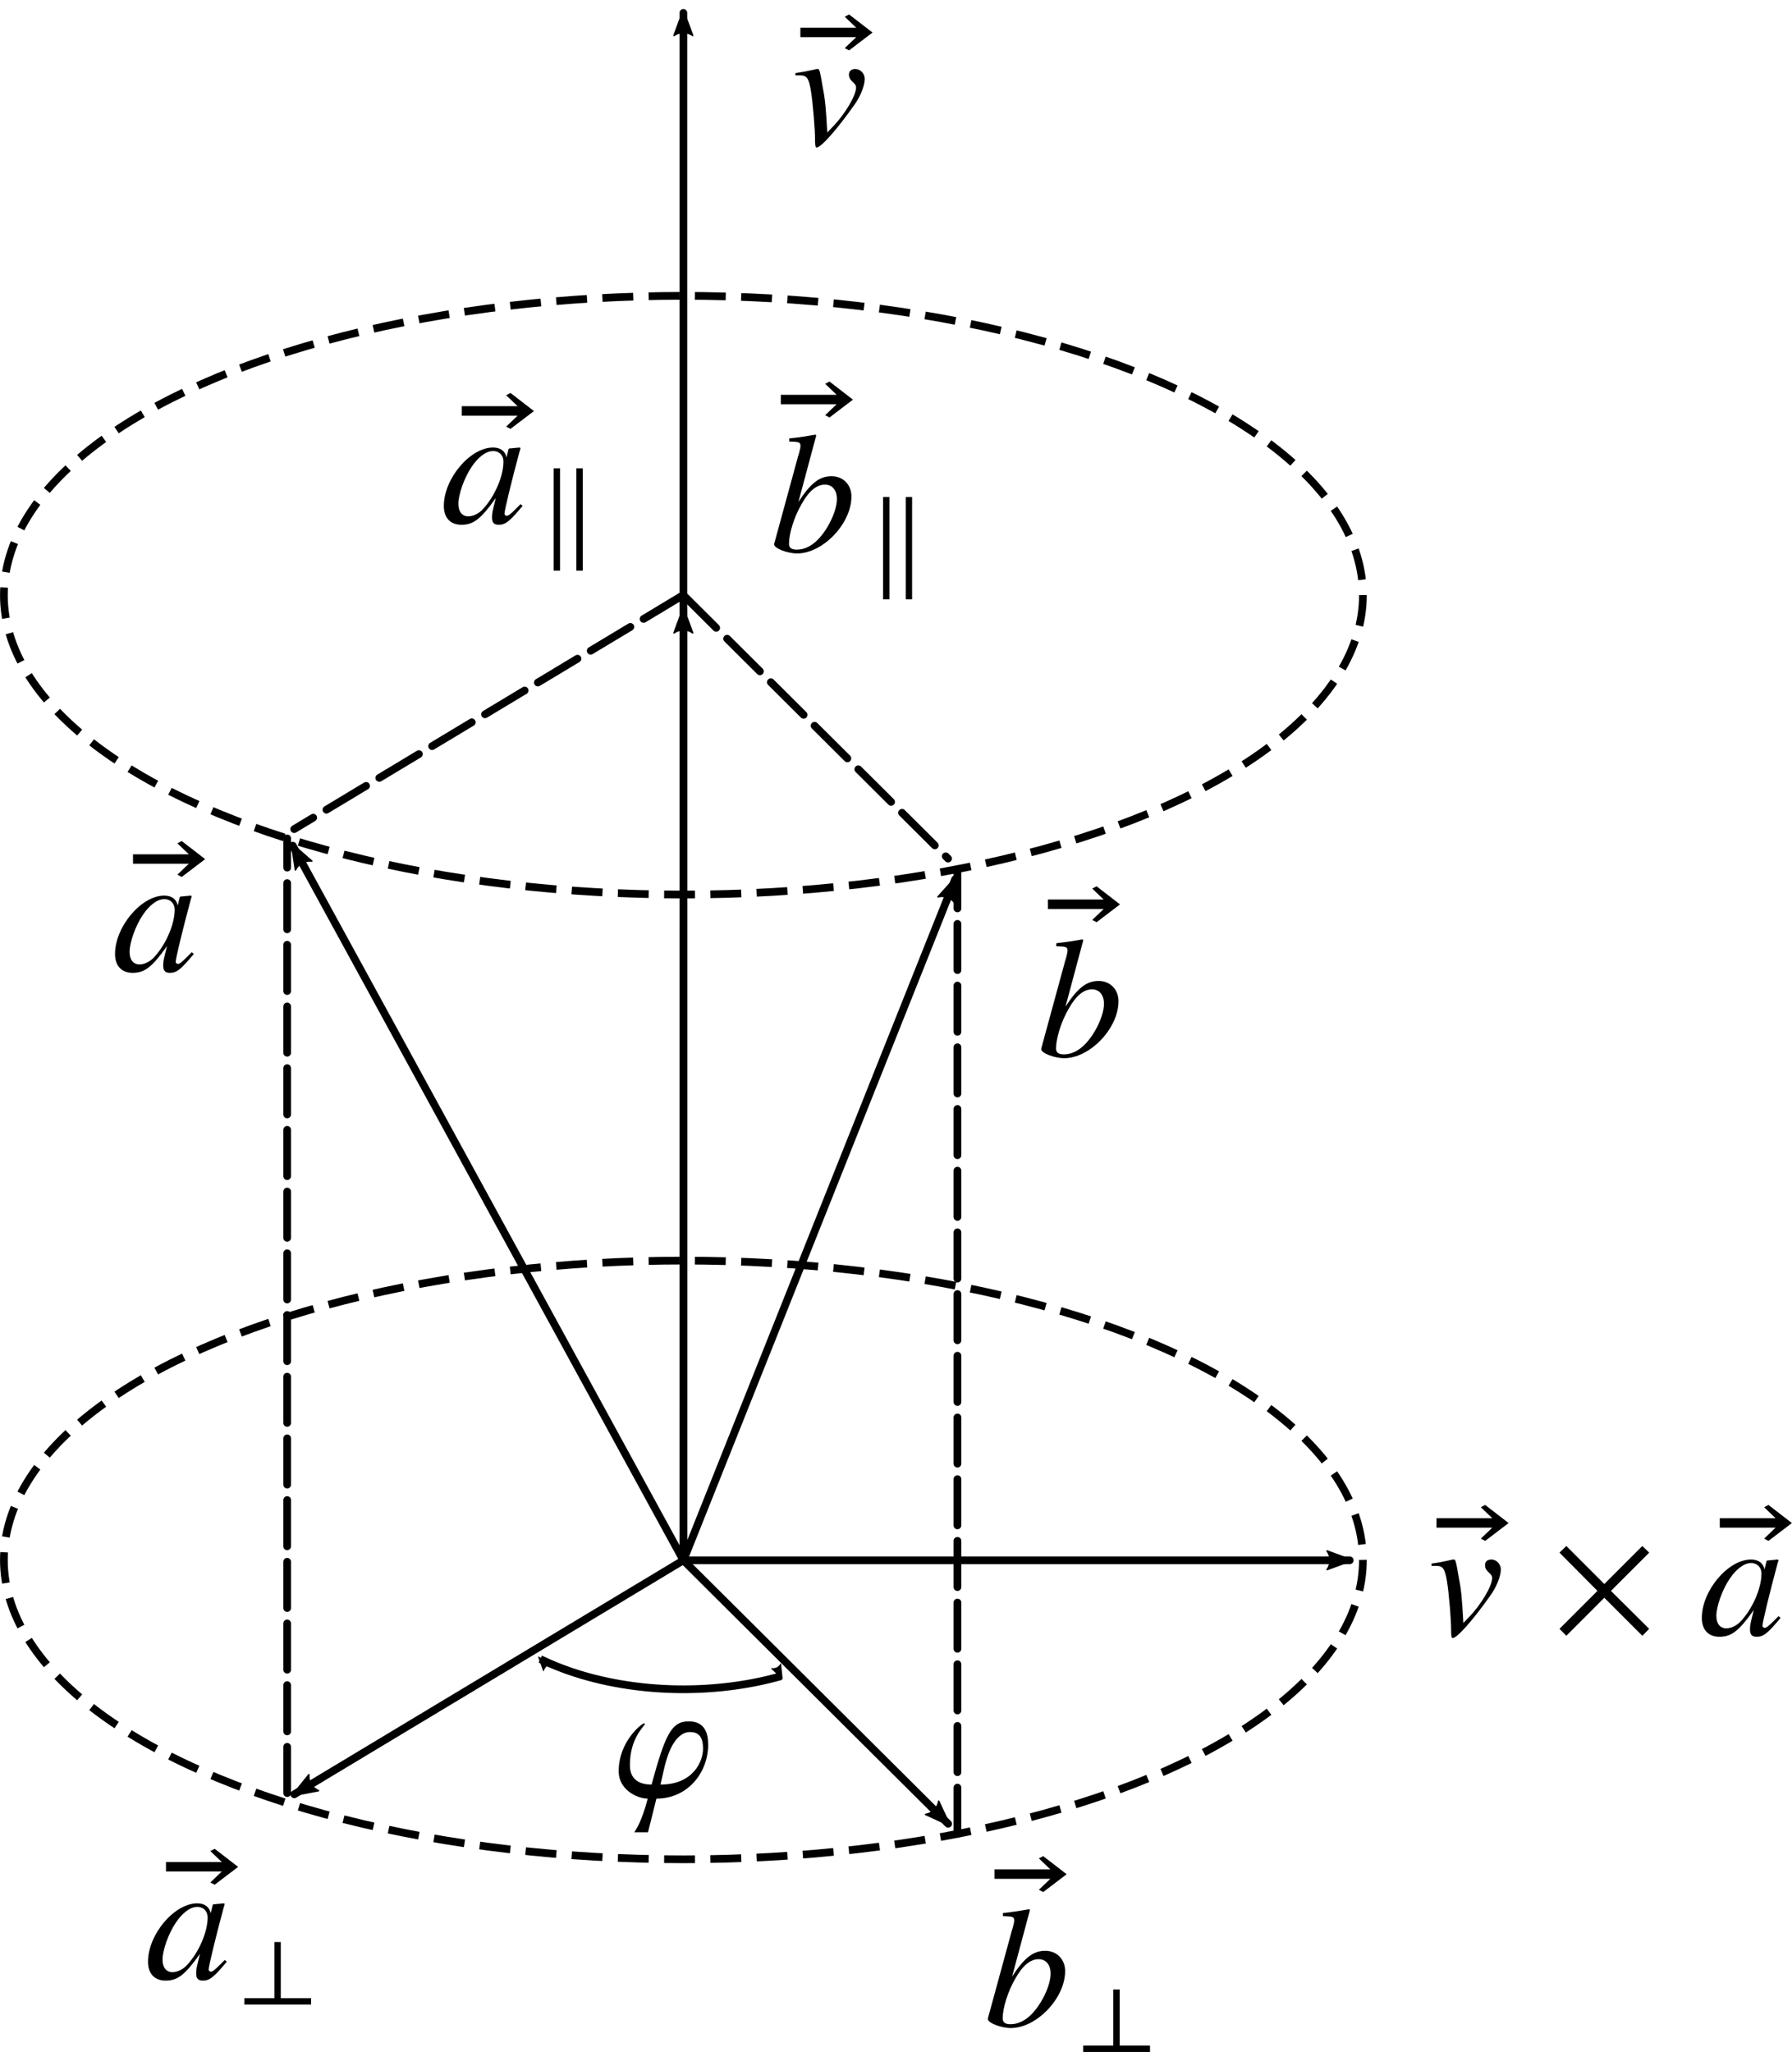 <?xml version="1.0" encoding="UTF-8" standalone="no"?>
<!-- Created with Inkscape (http://www.inkscape.org/) -->

<svg
   width="58.105mm"
   height="66.519mm"
   viewBox="0 0 58.105 66.519"
   version="1.1"
   id="svg5"
   inkscape:version="1.1.2 (0a00cf5339, 2022-02-04, custom)"
   sodipodi:docname="rotation.svg"
   xmlns:inkscape="http://www.inkscape.org/namespaces/inkscape"
   xmlns:sodipodi="http://sodipodi.sourceforge.net/DTD/sodipodi-0.dtd"
   xmlns="http://www.w3.org/2000/svg"
   xmlns:svg="http://www.w3.org/2000/svg"
   xmlns:ns2="http://www.iki.fi/pav/software/textext/">
  <sodipodi:namedview
     id="namedview7"
     pagecolor="#ffffff"
     bordercolor="#cccccc"
     borderopacity="1"
     inkscape:pageshadow="0"
     inkscape:pageopacity="1"
     inkscape:pagecheckerboard="0"
     inkscape:document-units="mm"
     showgrid="false"
     inkscape:snap-intersection-paths="true"
     inkscape:snap-center="true"
     inkscape:snap-smooth-nodes="true"
     inkscape:snap-midpoints="true"
     inkscape:object-paths="true"
     inkscape:zoom="5.3094837"
     inkscape:cx="115.35962"
     inkscape:cy="74.301009"
     inkscape:current-layer="layer1" />
  <defs
     id="defs2">
    <marker
       style="overflow:visible"
       id="Arrow2Mend"
       refX="0"
       refY="0"
       orient="auto"
       inkscape:stockid="Arrow2Mend"
       inkscape:isstock="true">
      <path
         transform="scale(-0.6)"
         d="M 8.719,4.034 -2.207,0.016 8.719,-4.002 c -1.745,2.372 -1.735,5.617 -6e-7,8.035 z"
         style="fill:context-stroke;fill-rule:evenodd;stroke:context-stroke;stroke-width:0.625;stroke-linejoin:round"
         id="path886" />
    </marker>
    <marker
       style="overflow:visible"
       id="Arrow2Mstart"
       refX="0"
       refY="0"
       orient="auto"
       inkscape:stockid="Arrow2Mstart"
       inkscape:isstock="true">
      <path
         transform="scale(0.6)"
         d="M 8.719,4.034 -2.207,0.016 8.719,-4.002 c -1.745,2.372 -1.735,5.617 -6e-7,8.035 z"
         style="fill:context-stroke;fill-rule:evenodd;stroke:context-stroke;stroke-width:0.625;stroke-linejoin:round"
         id="path883" />
    </marker>
    <marker
       style="overflow:visible"
       id="marker3698"
       refX="0"
       refY="0"
       orient="auto"
       inkscape:stockid="Arrow2Lend"
       inkscape:isstock="true">
      <path
         transform="matrix(-1.1,0,0,-1.1,-1.1,0)"
         d="M 8.719,4.034 -2.207,0.016 8.719,-4.002 c -1.745,2.372 -1.735,5.617 -6e-7,8.035 z"
         style="fill:context-stroke;fill-rule:evenodd;stroke:context-stroke;stroke-width:0.625;stroke-linejoin:round"
         id="path3696" />
    </marker>
    <marker
       style="overflow:visible"
       id="Arrow2Lend"
       refX="0"
       refY="0"
       orient="auto"
       inkscape:stockid="Arrow2Lend"
       inkscape:isstock="true">
      <path
         transform="matrix(-1.1,0,0,-1.1,-1.1,0)"
         d="M 8.719,4.034 -2.207,0.016 8.719,-4.002 c -1.745,2.372 -1.735,5.617 -6e-7,8.035 z"
         style="fill:context-stroke;fill-rule:evenodd;stroke:context-stroke;stroke-width:0.625;stroke-linejoin:round"
         id="path880" />
    </marker>
  </defs>
  <g
     inkscape:label="Layer 1"
     inkscape:groupmode="layer"
     id="layer1"
     transform="translate(-78.82,-94.603)">
    <path
       style="font-variation-settings:normal;opacity:1;fill:none;fill-opacity:1;stroke:#000000;stroke-width:0.25;stroke-linecap:round;stroke-linejoin:round;stroke-miterlimit:4;stroke-dasharray:none;stroke-dashoffset:0;stroke-opacity:1;marker-end:url(#Arrow2Lend);stop-color:#000000;stop-opacity:1"
       d="M 100.978,145.198 V 95.021"
       id="path857" />
    <ellipse
       style="font-variation-settings:normal;opacity:1;fill:none;fill-opacity:1;fill-rule:evenodd;stroke:#000000;stroke-width:0.25;stroke-linecap:butt;stroke-linejoin:miter;stroke-miterlimit:4;stroke-dasharray:1, 0.5;stroke-dashoffset:0;stroke-opacity:1;stop-color:#000000;stop-opacity:1"
       id="path1435"
       cx="100.979"
       cy="113.897"
       rx="22.033"
       ry="9.704" />
    <path
       style="font-variation-settings:normal;opacity:1;vector-effect:none;fill:none;fill-opacity:1;stroke:#000000;stroke-width:0.25;stroke-linecap:round;stroke-linejoin:round;stroke-miterlimit:4;stroke-dasharray:none;stroke-dashoffset:0;stroke-opacity:1;-inkscape-stroke:none;marker-end:url(#Arrow2Lend);stop-color:#000000;stop-opacity:1"
       d="M 100.979,145.183 88.313,122.017"
       id="path1552" />
    <path
       style="font-variation-settings:normal;opacity:1;vector-effect:none;fill:none;fill-opacity:1;stroke:#000000;stroke-width:0.25;stroke-linecap:round;stroke-linejoin:round;stroke-miterlimit:4;stroke-dasharray:none;stroke-dashoffset:0;stroke-opacity:1;-inkscape-stroke:none;marker-end:url(#Arrow2Lend);stop-color:#000000;stop-opacity:1"
       d="M 100.977,145.183 88.362,152.768"
       id="path1667" />
    <path
       style="font-variation-settings:normal;opacity:1;vector-effect:none;fill:none;fill-opacity:1;stroke:#000000;stroke-width:0.25;stroke-linecap:round;stroke-linejoin:round;stroke-miterlimit:4;stroke-dasharray:none;stroke-dashoffset:0;stroke-opacity:1;-inkscape-stroke:none;marker-end:url(#Arrow2Lend);stop-color:#000000;stop-opacity:1"
       d="m 100.976,145.183 h 21.608"
       id="path1782" />
    <path
       style="font-variation-settings:normal;opacity:1;fill:none;fill-opacity:1;stroke:#000000;stroke-width:0.25;stroke-linecap:round;stroke-linejoin:round;stroke-miterlimit:4;stroke-dasharray:1.5, 0.5;stroke-dashoffset:0;stroke-opacity:1;stop-color:#000000;stop-opacity:1"
       d="M 109.865,154.051 V 122.777"
       id="path2012" />
    <path
       style="font-variation-settings:normal;opacity:1;fill:none;fill-opacity:1;stroke:#000000;stroke-width:0.25;stroke-linecap:round;stroke-linejoin:round;stroke-miterlimit:4;stroke-dasharray:1.5, 0.5;stroke-dashoffset:0;stroke-opacity:1;stop-color:#000000;stop-opacity:1"
       d="M 88.131,152.729 V 121.781"
       id="path2127" />
    <ellipse
       style="font-variation-settings:normal;opacity:1;fill:none;fill-opacity:1;fill-rule:evenodd;stroke:#000000;stroke-width:0.25;stroke-linecap:butt;stroke-linejoin:miter;stroke-miterlimit:4;stroke-dasharray:1, 0.5;stroke-dashoffset:0;stroke-opacity:1;stop-color:#000000;stop-opacity:1"
       id="ellipse2209"
       cx="100.979"
       cy="145.171"
       rx="22.033"
       ry="9.704" />
    <path
       style="font-variation-settings:normal;opacity:1;vector-effect:none;fill:none;fill-opacity:1;stroke:#000000;stroke-width:0.25;stroke-linecap:round;stroke-linejoin:round;stroke-miterlimit:4;stroke-dasharray:none;stroke-dashoffset:0;stroke-opacity:1;-inkscape-stroke:none;marker-end:url(#Arrow2Lend);stop-color:#000000;stop-opacity:1"
       d="m 100.979,145.183 8.809,-22.076"
       id="path2211" />
    <path
       style="font-variation-settings:normal;opacity:1;vector-effect:none;fill:none;fill-opacity:1;stroke:#000000;stroke-width:0.25;stroke-linecap:round;stroke-linejoin:round;stroke-miterlimit:4;stroke-dasharray:none;stroke-dashoffset:0;stroke-opacity:1;-inkscape-stroke:none;marker-end:url(#Arrow2Lend);stop-color:#000000;stop-opacity:1"
       d="m 100.982,145.186 8.581,8.538"
       id="path2213" />
    <g
       transform="matrix(0.529,0,0,0.529,104.611,95.071)"
       ns2:version="1.7.0"
       ns2:texconverter="xelatex"
       ns2:pdfconverter="inkscape"
       ns2:text="$\\vec{v}$"
       ns2:preamble="/home/xiaocy/.config/inkscape/extensions/textext/default_packages.tex"
       ns2:scale="1.5"
       ns2:alignment="middle center"
       ns2:stroke-to-path="0"
       ns2:inkscapeversion="1.1.2"
       ns2:jacobian_sqrt="0.529167"
       id="g2318">
      <defs
         id="id-e7269842-811e-46cb-a136-51656b3bc0a5">
        <g
           id="id-53eff678-b932-42a3-b235-17cda29c6848">
          <symbol
             overflow="visible"
             id="id-a2cc4632-a960-41e4-8bc0-412823022f7f">
            <path
               style="stroke:none;stroke-width:0"
               d=""
               id="id-0bb9faa8-bc7f-48f6-bdc3-3ba855e2d2ff" />
          </symbol>
          <symbol
             overflow="visible"
             id="id-2d7d8c84-3162-4e7f-9689-dc1a6ff512a4">
            <path
               style="stroke:none;stroke-width:0"
               d="M 4.594,-6.859 3.156,-7.969 2.891,-7.828 3.594,-7.156 H 0.172 v 0.578 H 3.594 L 2.891,-5.906 3.156,-5.766 Z m 0,0"
               id="id-edb7885e-5f52-4c6d-8649-26ee7db07267" />
          </symbol>
          <symbol
             overflow="visible"
             id="id-6e1c7cad-1ebf-49b3-8bed-1b7d643a448b">
            <path
               style="stroke:none;stroke-width:0"
               d=""
               id="id-682fa12f-1ba5-42ef-bc53-4833321e58fa" />
          </symbol>
          <symbol
             overflow="visible"
             id="id-6107e117-c493-4cbb-9a5b-fea94eb57cb2">
            <path
               style="stroke:none;stroke-width:0"
               d="M 4.469,-4.016 C 4.469,-4.344 4.203,-4.625 3.891,-4.625 3.641,-4.625 3.5,-4.5 3.5,-4.281 c 0,0.172 0.062,0.297 0.25,0.469 0.141,0.125 0.188,0.219 0.188,0.312 0,0.5 -0.688,1.656 -1.438,2.422 l -0.328,0.344 c -0.078,-1.422 -0.125,-2 -0.266,-2.703 -0.188,-1.125 -0.219,-1.188 -0.312,-1.188 -0.047,0 -0.125,0 -0.203,0.031 C 1.047,-4.516 0.688,-4.438 0.219,-4.375 v 0.141 c 0.125,0 0.219,0 0.312,0 0.391,0 0.516,0.188 0.641,0.969 0.125,0.797 0.25,2.328 0.25,2.969 0,0.203 0,0.484 0.094,0.484 0.266,0 1.219,-1.062 2.312,-2.609 0.375,-0.516 0.641,-1.188 0.641,-1.594 z m 0,0"
               id="id-2bd059fb-414d-470d-8115-fbf9aedeb278" />
          </symbol>
        </g>
      </defs>
      <g
         id="id-844be1a4-77f7-47f2-b8ea-3e7372132451"
         transform="translate(-155.071,-126.796)">
        <g
           style="fill:#000000;fill-opacity:1"
           id="id-f1ae7578-8ae9-4b12-9d1d-42bfab54b805">
          <g
             transform="translate(155.204,134.765)"
             id="g2310">
            <path
               style="stroke:none;stroke-width:0"
               d="M 4.594,-6.859 3.156,-7.969 2.891,-7.828 3.594,-7.156 H 0.172 v 0.578 H 3.594 L 2.891,-5.906 3.156,-5.766 Z m 0,0"
               id="id-9a3a7357-9c07-4f62-a68c-0b4b3ef4cb33" />
          </g>
        </g>
        <g
           style="fill:#000000;fill-opacity:1"
           id="id-49a8e491-928e-452a-8461-97dd57c08eb3">
          <g
             transform="translate(154.852,134.765)"
             id="g2314">
            <path
               style="stroke:none;stroke-width:0"
               d="M 4.469,-4.016 C 4.469,-4.344 4.203,-4.625 3.891,-4.625 3.641,-4.625 3.5,-4.5 3.5,-4.281 c 0,0.172 0.062,0.297 0.25,0.469 0.141,0.125 0.188,0.219 0.188,0.312 0,0.5 -0.688,1.656 -1.438,2.422 l -0.328,0.344 c -0.078,-1.422 -0.125,-2 -0.266,-2.703 -0.188,-1.125 -0.219,-1.188 -0.312,-1.188 -0.047,0 -0.125,0 -0.203,0.031 C 1.047,-4.516 0.688,-4.438 0.219,-4.375 v 0.141 c 0.125,0 0.219,0 0.312,0 0.391,0 0.516,0.188 0.641,0.969 0.125,0.797 0.25,2.328 0.25,2.969 0,0.203 0,0.484 0.094,0.484 0.266,0 1.219,-1.062 2.312,-2.609 0.375,-0.516 0.641,-1.188 0.641,-1.594 z m 0,0"
               id="id-c16ce30b-1843-4f91-9cb6-bcf4993e449d" />
          </g>
        </g>
      </g>
    </g>
    <g
       transform="matrix(0.529,0,0,0.529,82.55,121.866)"
       ns2:version="1.7.0"
       ns2:texconverter="xelatex"
       ns2:pdfconverter="inkscape"
       ns2:text="$\\vec{a}$"
       ns2:preamble="/home/xiaocy/.config/inkscape/extensions/textext/default_packages.tex"
       ns2:scale="1.5"
       ns2:alignment="middle center"
       ns2:stroke-to-path="0"
       ns2:inkscapeversion="1.1.2"
       ns2:jacobian_sqrt="0.529167"
       id="g2392">
      <defs
         id="id-1e6f625d-cd31-4125-a960-2855d8447ea3">
        <g
           id="id-127be707-309b-4a96-a87d-930d78017d35">
          <symbol
             overflow="visible"
             id="id-bb31e733-a703-4a46-b678-3ab12f5f6a98">
            <path
               style="stroke:none"
               d=""
               id="id-22a42e2a-1b4c-446c-a9c4-ff764806a553" />
          </symbol>
          <symbol
             overflow="visible"
             id="id-5efcd53e-6a43-4341-b047-cec6b38d7c63">
            <path
               style="stroke:none"
               d="M 4.594,-6.859 3.156,-7.969 2.891,-7.828 3.594,-7.156 H 0.172 v 0.578 H 3.594 L 2.891,-5.906 3.156,-5.766 Z m 0,0"
               id="id-aa7be150-ad76-46ce-8e74-3d8f53c87439" />
          </symbol>
          <symbol
             overflow="visible"
             id="id-f907a519-8d2e-43cd-a006-5a5f5fb6fd38">
            <path
               style="stroke:none"
               d=""
               id="id-f82ae64f-347b-4767-af80-57fcbf587df3" />
          </symbol>
          <symbol
             overflow="visible"
             id="id-26c2c99a-40dd-43e5-a8a0-3812ff0e1aa9">
            <path
               style="stroke:none"
               d="M 5,-1.047 4.875,-1.156 4.578,-0.859 C 4.25,-0.531 4.125,-0.438 4.031,-0.438 c -0.078,0 -0.141,-0.062 -0.141,-0.125 0,-0.219 0.438,-2.016 0.922,-3.812 C 4.844,-4.484 4.859,-4.5 4.875,-4.594 L 4.812,-4.625 l -0.641,0.062 -0.031,0.031 -0.125,0.516 C 3.938,-4.406 3.641,-4.625 3.188,-4.625 c -1.406,0 -3.016,1.906 -3.016,3.578 0,0.734 0.406,1.156 1.078,1.156 0.734,0 1.188,-0.344 2.109,-1.641 -0.219,0.859 -0.234,0.938 -0.234,1.203 0,0.312 0.125,0.438 0.406,0.438 0.422,0 0.672,-0.203 1.469,-1.156 z m -1.172,-2.719 c 0,0.891 -0.531,2.125 -1.25,2.906 -0.25,0.281 -0.609,0.453 -0.906,0.453 -0.375,0 -0.609,-0.281 -0.609,-0.766 0,-0.578 0.359,-1.594 0.812,-2.266 0.406,-0.609 0.891,-0.969 1.312,-0.969 0.031,0 0.031,0 0.062,0 0.344,0.031 0.578,0.281 0.578,0.641 z m 0,0"
               id="id-d762585f-1e47-48eb-8443-0be168a0feca" />
          </symbol>
        </g>
      </defs>
      <g
         id="id-e7a2fa8d-1ae6-4353-ab71-8eea5caeea4b"
         transform="translate(-155.077,-126.796)">
        <g
           style="fill:#000000;fill-opacity:1"
           id="id-1d498165-191f-4a8b-88e3-1c1df8b7e735">
          <g
             transform="translate(156.007,134.765)"
             id="g3079">
            <path
               style="stroke:none"
               d="M 4.594,-6.859 3.156,-7.969 2.891,-7.828 3.594,-7.156 H 0.172 v 0.578 H 3.594 L 2.891,-5.906 3.156,-5.766 Z m 0,0"
               id="id-0c0b93fd-68f6-4709-99fb-4046c4353c1c" />
          </g>
        </g>
        <g
           style="fill:#000000;fill-opacity:1"
           id="id-cd200056-7c1f-489f-8e9b-20964101b299">
          <g
             transform="translate(154.905,134.765)"
             id="g3083">
            <path
               style="stroke:none"
               d="M 5,-1.047 4.875,-1.156 4.578,-0.859 C 4.25,-0.531 4.125,-0.438 4.031,-0.438 c -0.078,0 -0.141,-0.062 -0.141,-0.125 0,-0.219 0.438,-2.016 0.922,-3.812 C 4.844,-4.484 4.859,-4.5 4.875,-4.594 L 4.812,-4.625 l -0.641,0.062 -0.031,0.031 -0.125,0.516 C 3.938,-4.406 3.641,-4.625 3.188,-4.625 c -1.406,0 -3.016,1.906 -3.016,3.578 0,0.734 0.406,1.156 1.078,1.156 0.734,0 1.188,-0.344 2.109,-1.641 -0.219,0.859 -0.234,0.938 -0.234,1.203 0,0.312 0.125,0.438 0.406,0.438 0.422,0 0.672,-0.203 1.469,-1.156 z m -1.172,-2.719 c 0,0.891 -0.531,2.125 -1.25,2.906 -0.25,0.281 -0.609,0.453 -0.906,0.453 -0.375,0 -0.609,-0.281 -0.609,-0.766 0,-0.578 0.359,-1.594 0.812,-2.266 0.406,-0.609 0.891,-0.969 1.312,-0.969 0.031,0 0.031,0 0.062,0 0.344,0.031 0.578,0.281 0.578,0.641 z m 0,0"
               id="id-a865972b-748c-4a49-bb41-882d18368fde" />
          </g>
        </g>
      </g>
    </g>
    <g
       transform="matrix(0.529,0,0,0.529,112.582,123.333)"
       ns2:version="1.7.0"
       ns2:texconverter="xelatex"
       ns2:pdfconverter="inkscape"
       ns2:text="$\\vec{b}$"
       ns2:preamble="/home/xiaocy/.config/inkscape/extensions/textext/default_packages.tex"
       ns2:scale="1.5"
       ns2:alignment="middle center"
       ns2:stroke-to-path="0"
       ns2:inkscapeversion="1.1.2"
       ns2:jacobian_sqrt="0.529167"
       id="g2428">
      <defs
         id="id-19c32ef5-5efa-4b54-9cb1-7e7712c66bfc">
        <g
           id="id-5368052a-47fc-48b7-975d-2e02c8b55bba">
          <symbol
             overflow="visible"
             id="id-4ecb84f4-d387-49e4-bcda-87efa036936e">
            <path
               style="stroke:none"
               d=""
               id="id-1139e70d-420c-4b7e-9736-bbd6ef4fd41f" />
          </symbol>
          <symbol
             overflow="visible"
             id="id-540a123f-99c3-4484-a35f-644ef359a04c">
            <path
               style="stroke:none"
               d="M 4.594,-6.859 3.156,-7.969 2.891,-7.828 3.594,-7.156 H 0.172 v 0.578 H 3.594 L 2.891,-5.906 3.156,-5.766 Z m 0,0"
               id="id-ab480901-1914-41d8-a8be-9960844ee57a" />
          </symbol>
          <symbol
             overflow="visible"
             id="id-33ec405b-bf6a-40af-b1ea-55a02e2ab33a">
            <path
               style="stroke:none"
               d=""
               id="id-e5962871-0e3d-425b-8ad5-2d67a90bf143" />
          </symbol>
          <symbol
             overflow="visible"
             id="id-50bfce66-8d10-40c6-9e60-93a1541db407">
            <path
               style="stroke:none"
               d="m 4.969,-3.375 c 0,-0.734 -0.516,-1.25 -1.219,-1.25 -0.734,0 -1.281,0.422 -2.031,1.578 L 2.812,-7.125 2.766,-7.172 c -0.531,0.094 -0.906,0.156 -1.609,0.234 V -6.75 c 0.625,0.016 0.688,0.047 0.688,0.281 0,0.094 -0.031,0.203 -0.094,0.453 L 1.688,-5.812 1.672,-5.75 0.234,-0.484 V -0.438 c 0,0.234 0.812,0.547 1.406,0.547 1.578,0 3.328,-1.828 3.328,-3.484 z m -0.891,0.156 c 0,0.703 -0.531,1.828 -1.156,2.469 -0.391,0.406 -0.844,0.625 -1.297,0.625 -0.328,0 -0.484,-0.109 -0.484,-0.359 0,-0.625 0.312,-1.641 0.766,-2.422 0.453,-0.812 0.922,-1.203 1.438,-1.203 0.453,0 0.734,0.344 0.734,0.891 z m 0,0"
               id="id-d4e24a04-ec0b-453d-8322-67fd2b0bc0a9" />
          </symbol>
        </g>
      </defs>
      <g
         id="id-dcfe3be5-ee41-4bcb-a811-fadd58ccd72f"
         transform="translate(-155.254,-124.781)">
        <g
           style="fill:#000000;fill-opacity:1"
           id="id-1ee71988-52fe-45ba-9439-1f93292e1c74">
          <g
             transform="translate(155.488,132.75)"
             id="g3261">
            <path
               style="stroke:none"
               d="M 4.594,-6.859 3.156,-7.969 2.891,-7.828 3.594,-7.156 H 0.172 v 0.578 H 3.594 L 2.891,-5.906 3.156,-5.766 Z m 0,0"
               id="id-45f9af19-cc38-4407-a722-af2cb8c99ca6" />
          </g>
        </g>
        <g
           style="fill:#000000;fill-opacity:1"
           id="id-ca5de2f4-a40b-49dd-8c36-f61ef17b66f7">
          <g
             transform="translate(155.02,135.207)"
             id="g3265">
            <path
               style="stroke:none"
               d="m 4.969,-3.375 c 0,-0.734 -0.516,-1.25 -1.219,-1.25 -0.734,0 -1.281,0.422 -2.031,1.578 L 2.812,-7.125 2.766,-7.172 c -0.531,0.094 -0.906,0.156 -1.609,0.234 V -6.75 c 0.625,0.016 0.688,0.047 0.688,0.281 0,0.094 -0.031,0.203 -0.094,0.453 L 1.688,-5.812 1.672,-5.75 0.234,-0.484 V -0.438 c 0,0.234 0.812,0.547 1.406,0.547 1.578,0 3.328,-1.828 3.328,-3.484 z m -0.891,0.156 c 0,0.703 -0.531,1.828 -1.156,2.469 -0.391,0.406 -0.844,0.625 -1.297,0.625 -0.328,0 -0.484,-0.109 -0.484,-0.359 0,-0.625 0.312,-1.641 0.766,-2.422 0.453,-0.812 0.922,-1.203 1.438,-1.203 0.453,0 0.734,0.344 0.734,0.891 z m 0,0"
               id="id-2292cfec-a0a4-40d7-b1af-20a719054770" />
          </g>
        </g>
      </g>
    </g>
    <path
       style="font-variation-settings:normal;opacity:1;fill:none;fill-opacity:1;stroke:#000000;stroke-width:0.25;stroke-linecap:round;stroke-linejoin:round;stroke-miterlimit:4;stroke-dasharray:1.5, 0.5;stroke-dashoffset:0;stroke-opacity:1;stop-color:#000000;stop-opacity:1"
       d="m 100.973,113.894 -12.614,7.586"
       id="path3657" />
    <path
       style="font-variation-settings:normal;opacity:1;fill:none;fill-opacity:1;stroke:#000000;stroke-width:0.25;stroke-linecap:round;stroke-linejoin:round;stroke-miterlimit:4;stroke-dasharray:1.5, 0.5;stroke-dashoffset:0;stroke-opacity:1;stop-color:#000000;stop-opacity:1"
       d="m 100.979,113.897 8.581,8.538"
       id="path3659" />
    <path
       style="font-variation-settings:normal;opacity:1;vector-effect:none;fill:none;fill-opacity:1;stroke:#000000;stroke-width:0.25;stroke-linecap:round;stroke-linejoin:round;stroke-miterlimit:4;stroke-dasharray:none;stroke-dashoffset:0;stroke-opacity:1;-inkscape-stroke:none;marker-end:url(#marker3698);stop-color:#000000;stop-opacity:1"
       d="m 100.978,145.175 5.3e-4,-30.789"
       id="path3694" />
    <g
       transform="matrix(0.529,0,0,0.529,83.619,154.534)"
       ns2:version="1.7.0"
       ns2:texconverter="xelatex"
       ns2:pdfconverter="inkscape"
       ns2:text="$\\vec{a}_\\perp$"
       ns2:preamble="/home/xiaocy/.config/inkscape/extensions/textext/default_packages.tex"
       ns2:scale="1.5"
       ns2:alignment="middle center"
       ns2:stroke-to-path="0"
       ns2:inkscapeversion="1.1.2"
       ns2:jacobian_sqrt="0.529167"
       id="g3903">
      <defs
         id="id-955a7243-981b-4e63-83f9-6eefa7363f51">
        <g
           id="id-a67ff353-96b7-49fa-8bc8-6d5d0ed08b4f">
          <symbol
             overflow="visible"
             id="id-c1f1ca2b-69e0-46fd-bc54-14af45eff5f7">
            <path
               style="stroke:none"
               d=""
               id="id-6ec2a182-853f-41d1-994c-3090e92fbc20" />
          </symbol>
          <symbol
             overflow="visible"
             id="id-6e7cf16c-abeb-424b-ae14-995fc7e4f33f">
            <path
               style="stroke:none"
               d="M 4.594,-6.859 3.156,-7.969 2.891,-7.828 3.594,-7.156 H 0.172 v 0.578 H 3.594 L 2.891,-5.906 3.156,-5.766 Z m 0,0"
               id="id-9df08078-dadf-4546-92a9-3bfb3ea112fa" />
          </symbol>
          <symbol
             overflow="visible"
             id="id-c24e58a3-3518-46a0-8cbb-10aedaf22d8f">
            <path
               style="stroke:none"
               d=""
               id="id-5b9a0091-d0fa-4410-b1c7-c933edd4c4ce" />
          </symbol>
          <symbol
             overflow="visible"
             id="id-e94fe791-8354-4e6c-a34f-f1cf474854c2">
            <path
               style="stroke:none"
               d="M 5,-1.047 4.875,-1.156 4.578,-0.859 C 4.25,-0.531 4.125,-0.438 4.031,-0.438 c -0.078,0 -0.141,-0.062 -0.141,-0.125 0,-0.219 0.438,-2.016 0.922,-3.812 C 4.844,-4.484 4.859,-4.5 4.875,-4.594 L 4.812,-4.625 l -0.641,0.062 -0.031,0.031 -0.125,0.516 C 3.938,-4.406 3.641,-4.625 3.188,-4.625 c -1.406,0 -3.016,1.906 -3.016,3.578 0,0.734 0.406,1.156 1.078,1.156 0.734,0 1.188,-0.344 2.109,-1.641 -0.219,0.859 -0.234,0.938 -0.234,1.203 0,0.312 0.125,0.438 0.406,0.438 0.422,0 0.672,-0.203 1.469,-1.156 z m -1.172,-2.719 c 0,0.891 -0.531,2.125 -1.25,2.906 -0.25,0.281 -0.609,0.453 -0.906,0.453 -0.375,0 -0.609,-0.281 -0.609,-0.766 0,-0.578 0.359,-1.594 0.812,-2.266 0.406,-0.609 0.891,-0.969 1.312,-0.969 0.031,0 0.031,0 0.062,0 0.344,0.031 0.578,0.281 0.578,0.641 z m 0,0"
               id="id-573da33a-6bc3-48b5-8e4e-07a74ed4198c" />
          </symbol>
          <symbol
             overflow="visible"
             id="id-99bbf6b4-d55c-49b0-b44e-338fc69418b2">
            <path
               style="stroke:none"
               d=""
               id="id-c4ceaa73-7f24-4c6d-b427-ca4969dc6ec2" />
          </symbol>
          <symbol
             overflow="visible"
             id="id-1e03a9bc-929d-4411-9886-e95d82f4664a">
            <path
               style="stroke:none"
               d="M 4.531,0 V -0.391 H 2.672 v -3.438 H 2.281 v 3.438 H 0.438 V 0 Z m 0,0"
               id="id-0fa6ec04-5912-4380-9966-c4c14bf2a4f6" />
          </symbol>
        </g>
      </defs>
      <g
         id="id-8bcd4d59-da2e-4cea-9af1-8cb553cc7ec2"
         transform="translate(-155.077,-126.796)">
        <g
           style="fill:#000000;fill-opacity:1"
           id="id-4f1e6c51-b102-4cab-a421-a99893c071c7">
          <g
             transform="translate(156.007,134.765)"
             id="g4166">
            <path
               style="stroke:none"
               d="M 4.594,-6.859 3.156,-7.969 2.891,-7.828 3.594,-7.156 H 0.172 v 0.578 H 3.594 L 2.891,-5.906 3.156,-5.766 Z m 0,0"
               id="id-b3876112-271c-4041-8f82-4411522fd5c8" />
          </g>
        </g>
        <g
           style="fill:#000000;fill-opacity:1"
           id="id-e037b31e-9930-47fa-9fad-0b5948307661">
          <g
             transform="translate(154.905,134.765)"
             id="g4170">
            <path
               style="stroke:none"
               d="M 5,-1.047 4.875,-1.156 4.578,-0.859 C 4.25,-0.531 4.125,-0.438 4.031,-0.438 c -0.078,0 -0.141,-0.062 -0.141,-0.125 0,-0.219 0.438,-2.016 0.922,-3.812 C 4.844,-4.484 4.859,-4.5 4.875,-4.594 L 4.812,-4.625 l -0.641,0.062 -0.031,0.031 -0.125,0.516 C 3.938,-4.406 3.641,-4.625 3.188,-4.625 c -1.406,0 -3.016,1.906 -3.016,3.578 0,0.734 0.406,1.156 1.078,1.156 0.734,0 1.188,-0.344 2.109,-1.641 -0.219,0.859 -0.234,0.938 -0.234,1.203 0,0.312 0.125,0.438 0.406,0.438 0.422,0 0.672,-0.203 1.469,-1.156 z m -1.172,-2.719 c 0,0.891 -0.531,2.125 -1.25,2.906 -0.25,0.281 -0.609,0.453 -0.906,0.453 -0.375,0 -0.609,-0.281 -0.609,-0.766 0,-0.578 0.359,-1.594 0.812,-2.266 0.406,-0.609 0.891,-0.969 1.312,-0.969 0.031,0 0.031,0 0.062,0 0.344,0.031 0.578,0.281 0.578,0.641 z m 0,0"
               id="id-72cd743f-10f5-4305-a21c-797011020647" />
          </g>
        </g>
        <g
           style="fill:#000000;fill-opacity:1"
           id="id-e8eb9b54-2230-4c39-b7c5-4bbbc9e4d4d7">
          <g
             transform="translate(160.543,136.34)"
             id="g4174">
            <path
               style="stroke:none"
               d="M 4.531,0 V -0.391 H 2.672 v -3.438 H 2.281 v 3.438 H 0.438 V 0 Z m 0,0"
               id="id-2a084c0b-8059-4ffc-a803-4382ccc7dd4d" />
          </g>
        </g>
      </g>
    </g>
    <g
       transform="matrix(0.529,0,0,0.529,103.923,106.971)"
       ns2:version="1.7.0"
       ns2:texconverter="xelatex"
       ns2:pdfconverter="inkscape"
       ns2:text="$\\vec{b}_\\parallel$"
       ns2:preamble="/home/xiaocy/.config/inkscape/extensions/textext/default_packages.tex"
       ns2:scale="1.5"
       ns2:alignment="middle center"
       ns2:stroke-to-path="0"
       ns2:inkscapeversion="1.1.2"
       ns2:jacobian_sqrt="0.529167"
       id="g4620">
      <defs
         id="id-50fdbc6f-65db-4e25-a926-ec50ca50daa5">
        <g
           id="id-6898c2f3-a03f-4041-8b29-2c1db2ac2d40">
          <symbol
             overflow="visible"
             id="id-0bfe6d68-5226-4557-8363-c87633c0e02f">
            <path
               style="stroke:none"
               d=""
               id="id-0b98502e-98b2-4f94-a0fb-9f7f5e1129f9" />
          </symbol>
          <symbol
             overflow="visible"
             id="id-2c654c4d-b2bd-4708-800f-d5ff187fd5c9">
            <path
               style="stroke:none"
               d="M 4.594,-6.859 3.156,-7.969 2.891,-7.828 3.594,-7.156 H 0.172 v 0.578 H 3.594 L 2.891,-5.906 3.156,-5.766 Z m 0,0"
               id="id-ed8ae143-6ece-48d8-b0d9-69c75d599940" />
          </symbol>
          <symbol
             overflow="visible"
             id="id-b3dc5f8a-8b5f-4834-8799-8e6cde408e9e">
            <path
               style="stroke:none"
               d=""
               id="id-a2679b9c-b93b-4a70-b788-e06e66d51444" />
          </symbol>
          <symbol
             overflow="visible"
             id="id-67cb1f00-8521-4039-84ea-60eb9d244ca4">
            <path
               style="stroke:none"
               d="m 4.969,-3.375 c 0,-0.734 -0.516,-1.25 -1.219,-1.25 -0.734,0 -1.281,0.422 -2.031,1.578 L 2.812,-7.125 2.766,-7.172 c -0.531,0.094 -0.906,0.156 -1.609,0.234 V -6.75 c 0.625,0.016 0.688,0.047 0.688,0.281 0,0.094 -0.031,0.203 -0.094,0.453 L 1.688,-5.812 1.672,-5.75 0.234,-0.484 V -0.438 c 0,0.234 0.812,0.547 1.406,0.547 1.578,0 3.328,-1.828 3.328,-3.484 z m -0.891,0.156 c 0,0.703 -0.531,1.828 -1.156,2.469 -0.391,0.406 -0.844,0.625 -1.297,0.625 -0.328,0 -0.484,-0.109 -0.484,-0.359 0,-0.625 0.312,-1.641 0.766,-2.422 0.453,-0.812 0.922,-1.203 1.438,-1.203 0.453,0 0.734,0.344 0.734,0.891 z m 0,0"
               id="id-4c175923-c3d3-4eaf-ab91-4edb23b5ff82" />
          </symbol>
          <symbol
             overflow="visible"
             id="id-11870bd9-2e80-4d65-81c2-4da689c0a677">
            <path
               style="stroke:none"
               d=""
               id="id-ba74bb74-a525-4b2d-8b14-12137a590a50" />
          </symbol>
          <symbol
             overflow="visible"
             id="id-d1c5f635-aa12-4038-8ea3-676afd645884">
            <path
               style="stroke:none"
               d="M 2.281,1.344 V -4.922 H 1.891 V 1.344 Z m -1.391,0 V -4.922 H 0.5 V 1.344 Z m 0,0"
               id="id-49613e0e-6238-4df0-ac9c-6704d4994d2f" />
          </symbol>
        </g>
      </defs>
      <g
         id="id-77f02f44-0748-40df-b1a4-db946204e605"
         transform="translate(-155.254,-124.781)">
        <g
           style="fill:#000000;fill-opacity:1"
           id="id-e8cd4c6d-447d-412e-856d-bbbaf86b552f">
          <g
             transform="translate(155.488,132.75)"
             id="g4964">
            <path
               style="stroke:none"
               d="M 4.594,-6.859 3.156,-7.969 2.891,-7.828 3.594,-7.156 H 0.172 v 0.578 H 3.594 L 2.891,-5.906 3.156,-5.766 Z m 0,0"
               id="id-13df4206-c871-4acd-a8df-840208c0b661" />
          </g>
        </g>
        <g
           style="fill:#000000;fill-opacity:1"
           id="id-7e218a50-fdfb-42b0-9fae-bb60732c8f0f">
          <g
             transform="translate(155.02,135.207)"
             id="g4968">
            <path
               style="stroke:none"
               d="m 4.969,-3.375 c 0,-0.734 -0.516,-1.25 -1.219,-1.25 -0.734,0 -1.281,0.422 -2.031,1.578 L 2.812,-7.125 2.766,-7.172 c -0.531,0.094 -0.906,0.156 -1.609,0.234 V -6.75 c 0.625,0.016 0.688,0.047 0.688,0.281 0,0.094 -0.031,0.203 -0.094,0.453 L 1.688,-5.812 1.672,-5.75 0.234,-0.484 V -0.438 c 0,0.234 0.812,0.547 1.406,0.547 1.578,0 3.328,-1.828 3.328,-3.484 z m -0.891,0.156 c 0,0.703 -0.531,1.828 -1.156,2.469 -0.391,0.406 -0.844,0.625 -1.297,0.625 -0.328,0 -0.484,-0.109 -0.484,-0.359 0,-0.625 0.312,-1.641 0.766,-2.422 0.453,-0.812 0.922,-1.203 1.438,-1.203 0.453,0 0.734,0.344 0.734,0.891 z m 0,0"
               id="id-31ad734c-b6d8-4981-9eff-784073a2d206" />
          </g>
        </g>
        <g
           style="fill:#000000;fill-opacity:1"
           id="id-f73c22e2-5e06-41e9-bf06-a8bef80f2fda">
          <g
             transform="translate(161.426,136.782)"
             id="g4972">
            <path
               style="stroke:none"
               d="M 2.281,1.344 V -4.922 H 1.891 V 1.344 Z m -1.391,0 V -4.922 H 0.5 V 1.344 Z m 0,0"
               id="id-8dacb97c-7fb4-467a-a307-ec4d9cb3d2e4" />
          </g>
        </g>
      </g>
    </g>
    <g
       transform="matrix(0.529,0,0,0.529,93.211,107.341)"
       ns2:version="1.7.0"
       ns2:texconverter="xelatex"
       ns2:pdfconverter="inkscape"
       ns2:text="$\\vec{a}_\\parallel$"
       ns2:preamble="/home/xiaocy/.config/inkscape/extensions/textext/default_packages.tex"
       ns2:scale="1.5"
       ns2:alignment="middle center"
       ns2:stroke-to-path="0"
       ns2:inkscapeversion="1.1.2"
       ns2:jacobian_sqrt="0.529167"
       id="g4471">
      <defs
         id="id-b2cc3fbb-2247-4bd4-ac7f-8ef9e8eb4575">
        <g
           id="id-231a59f1-37ca-4d5c-939e-2541dc3c1bd6">
          <symbol
             overflow="visible"
             id="id-ed806903-6643-4914-b176-7d8aa683039a">
            <path
               style="stroke:none"
               d=""
               id="id-bda26714-cdc0-4660-bf76-d421c0697fa2" />
          </symbol>
          <symbol
             overflow="visible"
             id="id-c7d5d7b6-ef6c-419c-85a6-816cf7ab6363">
            <path
               style="stroke:none"
               d="M 4.594,-6.859 3.156,-7.969 2.891,-7.828 3.594,-7.156 H 0.172 v 0.578 H 3.594 L 2.891,-5.906 3.156,-5.766 Z m 0,0"
               id="id-abae6f7d-508f-49c8-a97e-c0b8fcd563f2" />
          </symbol>
          <symbol
             overflow="visible"
             id="id-056111db-85eb-4199-834e-1f264c7a9490">
            <path
               style="stroke:none"
               d=""
               id="id-03eebdd6-e57b-403b-8de8-d57bec87d692" />
          </symbol>
          <symbol
             overflow="visible"
             id="id-e787edbe-a71c-4823-b5c5-191fb1bc83ce">
            <path
               style="stroke:none"
               d="M 5,-1.047 4.875,-1.156 4.578,-0.859 C 4.25,-0.531 4.125,-0.438 4.031,-0.438 c -0.078,0 -0.141,-0.062 -0.141,-0.125 0,-0.219 0.438,-2.016 0.922,-3.812 C 4.844,-4.484 4.859,-4.5 4.875,-4.594 L 4.812,-4.625 l -0.641,0.062 -0.031,0.031 -0.125,0.516 C 3.938,-4.406 3.641,-4.625 3.188,-4.625 c -1.406,0 -3.016,1.906 -3.016,3.578 0,0.734 0.406,1.156 1.078,1.156 0.734,0 1.188,-0.344 2.109,-1.641 -0.219,0.859 -0.234,0.938 -0.234,1.203 0,0.312 0.125,0.438 0.406,0.438 0.422,0 0.672,-0.203 1.469,-1.156 z m -1.172,-2.719 c 0,0.891 -0.531,2.125 -1.25,2.906 -0.25,0.281 -0.609,0.453 -0.906,0.453 -0.375,0 -0.609,-0.281 -0.609,-0.766 0,-0.578 0.359,-1.594 0.812,-2.266 0.406,-0.609 0.891,-0.969 1.312,-0.969 0.031,0 0.031,0 0.062,0 0.344,0.031 0.578,0.281 0.578,0.641 z m 0,0"
               id="id-5f14d28d-0247-445e-941d-a7e7aa47d71f" />
          </symbol>
          <symbol
             overflow="visible"
             id="id-31375b5d-dd00-43a3-9ed2-8a8250036482">
            <path
               style="stroke:none"
               d=""
               id="id-da68d3d6-08b0-4269-9728-a5b57ffad7e5" />
          </symbol>
          <symbol
             overflow="visible"
             id="id-b9509f3a-894e-46c5-9351-356322709d8a">
            <path
               style="stroke:none"
               d="M 2.281,1.344 V -4.922 H 1.891 V 1.344 Z m -1.391,0 V -4.922 H 0.5 V 1.344 Z m 0,0"
               id="id-33a10998-5957-417d-a594-d752eb063053" />
          </symbol>
        </g>
      </defs>
      <g
         id="id-dd6961c2-d5cc-4c93-9ac7-38968c82ae3c"
         transform="translate(-155.077,-126.796)">
        <g
           style="fill:#000000;fill-opacity:1"
           id="id-8381333c-6df6-4be7-9020-57f6ebb89abd">
          <g
             transform="translate(156.007,134.765)"
             id="g5328">
            <path
               style="stroke:none"
               d="M 4.594,-6.859 3.156,-7.969 2.891,-7.828 3.594,-7.156 H 0.172 v 0.578 H 3.594 L 2.891,-5.906 3.156,-5.766 Z m 0,0"
               id="id-e1ba7dee-bf2d-42ef-a892-a6ed5d7e5317" />
          </g>
        </g>
        <g
           style="fill:#000000;fill-opacity:1"
           id="id-402d79ba-a3bf-45d7-89d7-ba903a2a068b">
          <g
             transform="translate(154.905,134.765)"
             id="g5332">
            <path
               style="stroke:none"
               d="M 5,-1.047 4.875,-1.156 4.578,-0.859 C 4.25,-0.531 4.125,-0.438 4.031,-0.438 c -0.078,0 -0.141,-0.062 -0.141,-0.125 0,-0.219 0.438,-2.016 0.922,-3.812 C 4.844,-4.484 4.859,-4.5 4.875,-4.594 L 4.812,-4.625 l -0.641,0.062 -0.031,0.031 -0.125,0.516 C 3.938,-4.406 3.641,-4.625 3.188,-4.625 c -1.406,0 -3.016,1.906 -3.016,3.578 0,0.734 0.406,1.156 1.078,1.156 0.734,0 1.188,-0.344 2.109,-1.641 -0.219,0.859 -0.234,0.938 -0.234,1.203 0,0.312 0.125,0.438 0.406,0.438 0.422,0 0.672,-0.203 1.469,-1.156 z m -1.172,-2.719 c 0,0.891 -0.531,2.125 -1.25,2.906 -0.25,0.281 -0.609,0.453 -0.906,0.453 -0.375,0 -0.609,-0.281 -0.609,-0.766 0,-0.578 0.359,-1.594 0.812,-2.266 0.406,-0.609 0.891,-0.969 1.312,-0.969 0.031,0 0.031,0 0.062,0 0.344,0.031 0.578,0.281 0.578,0.641 z m 0,0"
               id="id-ce43b02e-6a70-4b87-9852-f45203fcf21f" />
          </g>
        </g>
        <g
           style="fill:#000000;fill-opacity:1"
           id="id-b0e13758-1ca1-4a6b-b472-764bff4b91d9">
          <g
             transform="translate(161.31,136.34)"
             id="g5336">
            <path
               style="stroke:none"
               d="M 2.281,1.344 V -4.922 H 1.891 V 1.344 Z m -1.391,0 V -4.922 H 0.5 V 1.344 Z m 0,0"
               id="id-00e0fd15-4d3a-4cf2-b00e-8ddc43d52b16" />
          </g>
        </g>
      </g>
    </g>
    <g
       transform="matrix(0.529,0,0,0.529,125.236,143.388)"
       ns2:version="1.7.0"
       ns2:texconverter="xelatex"
       ns2:pdfconverter="inkscape"
       ns2:text="$\\vec{v} \\times \\vec{a}$"
       ns2:preamble="/home/xiaocy/.config/inkscape/extensions/textext/default_packages.tex"
       ns2:scale="1.5"
       ns2:alignment="middle center"
       ns2:stroke-to-path="0"
       ns2:inkscapeversion="1.1.2"
       ns2:jacobian_sqrt="0.529167"
       id="g6210">
      <defs
         id="id-c427d0c1-be46-483a-bfde-da38791f7fc9">
        <g
           id="id-9832d8c1-97ef-4642-ae8d-c7387c60c798">
          <symbol
             overflow="visible"
             id="id-820ada4c-279f-4109-a31e-acdad5f3394b">
            <path
               style="stroke:none"
               d=""
               id="id-2b5ba089-ee90-4ca8-889b-df89d7b96bfa" />
          </symbol>
          <symbol
             overflow="visible"
             id="id-b01f48d8-0d55-488f-a9de-70ec96802691">
            <path
               style="stroke:none"
               d="M 4.594,-6.859 3.156,-7.969 2.891,-7.828 3.594,-7.156 H 0.172 v 0.578 H 3.594 L 2.891,-5.906 3.156,-5.766 Z m 0,0"
               id="id-0a7f1821-04df-4f98-b004-6f57cea69168" />
          </symbol>
          <symbol
             overflow="visible"
             id="id-959e74c4-0a7b-4fbd-8fdd-76cbd4a97752">
            <path
               style="stroke:none"
               d="M 6.094,-0.375 3.75,-2.703 6.094,-5.047 5.672,-5.453 3.344,-3.125 1.016,-5.453 0.594,-5.047 2.922,-2.703 0.594,-0.375 1.016,0.047 3.344,-2.281 5.672,0.047 Z m 0,0"
               id="id-ae1523bf-e13b-4a17-8d28-ad2bd008d0ee" />
          </symbol>
          <symbol
             overflow="visible"
             id="id-9eb97a25-48ca-4131-99d3-0eaba6be880f">
            <path
               style="stroke:none"
               d=""
               id="id-557c034c-423e-41ed-b41a-1372a405b640" />
          </symbol>
          <symbol
             overflow="visible"
             id="id-e5adf212-09aa-4887-a2b6-f90b74c2da6f">
            <path
               style="stroke:none"
               d="M 4.469,-4.016 C 4.469,-4.344 4.203,-4.625 3.891,-4.625 3.641,-4.625 3.5,-4.5 3.5,-4.281 c 0,0.172 0.062,0.297 0.25,0.469 0.141,0.125 0.188,0.219 0.188,0.312 0,0.5 -0.688,1.656 -1.438,2.422 l -0.328,0.344 c -0.078,-1.422 -0.125,-2 -0.266,-2.703 -0.188,-1.125 -0.219,-1.188 -0.312,-1.188 -0.047,0 -0.125,0 -0.203,0.031 C 1.047,-4.516 0.688,-4.438 0.219,-4.375 v 0.141 c 0.125,0 0.219,0 0.312,0 0.391,0 0.516,0.188 0.641,0.969 0.125,0.797 0.25,2.328 0.25,2.969 0,0.203 0,0.484 0.094,0.484 0.266,0 1.219,-1.062 2.312,-2.609 0.375,-0.516 0.641,-1.188 0.641,-1.594 z m 0,0"
               id="id-9cddc005-7d03-4de8-908b-c047e38daba8" />
          </symbol>
          <symbol
             overflow="visible"
             id="id-6f3747b5-50d9-44d1-8e29-10ed9158d71b">
            <path
               style="stroke:none"
               d="M 5,-1.047 4.875,-1.156 4.578,-0.859 C 4.25,-0.531 4.125,-0.438 4.031,-0.438 c -0.078,0 -0.141,-0.062 -0.141,-0.125 0,-0.219 0.438,-2.016 0.922,-3.812 C 4.844,-4.484 4.859,-4.5 4.875,-4.594 L 4.812,-4.625 l -0.641,0.062 -0.031,0.031 -0.125,0.516 C 3.938,-4.406 3.641,-4.625 3.188,-4.625 c -1.406,0 -3.016,1.906 -3.016,3.578 0,0.734 0.406,1.156 1.078,1.156 0.734,0 1.188,-0.344 2.109,-1.641 -0.219,0.859 -0.234,0.938 -0.234,1.203 0,0.312 0.125,0.438 0.406,0.438 0.422,0 0.672,-0.203 1.469,-1.156 z m -1.172,-2.719 c 0,0.891 -0.531,2.125 -1.25,2.906 -0.25,0.281 -0.609,0.453 -0.906,0.453 -0.375,0 -0.609,-0.281 -0.609,-0.766 0,-0.578 0.359,-1.594 0.812,-2.266 0.406,-0.609 0.891,-0.969 1.312,-0.969 0.031,0 0.031,0 0.062,0 0.344,0.031 0.578,0.281 0.578,0.641 z m 0,0"
               id="id-cc299dd0-4818-43c0-a412-3ce13489f91e" />
          </symbol>
        </g>
      </defs>
      <g
         id="id-518fe9f2-eae2-4b72-98ba-9063c8b7aaae"
         transform="translate(-155.071,-126.796)">
        <g
           style="fill:#000000;fill-opacity:1"
           id="id-924b11ef-b2dd-4209-8116-a6b0529121ee">
          <g
             transform="translate(155.204,134.765)"
             id="g6543">
            <path
               style="stroke:none"
               d="M 4.594,-6.859 3.156,-7.969 2.891,-7.828 3.594,-7.156 H 0.172 v 0.578 H 3.594 L 2.891,-5.906 3.156,-5.766 Z m 0,0"
               id="id-218b13bd-4b8c-485e-9127-528c67d3372b" />
          </g>
        </g>
        <g
           style="fill:#000000;fill-opacity:1"
           id="id-b5bf382a-03ee-4a34-9e27-37d22b9721bb">
          <g
             transform="translate(154.852,134.765)"
             id="g6547">
            <path
               style="stroke:none"
               d="M 4.469,-4.016 C 4.469,-4.344 4.203,-4.625 3.891,-4.625 3.641,-4.625 3.5,-4.5 3.5,-4.281 c 0,0.172 0.062,0.297 0.25,0.469 0.141,0.125 0.188,0.219 0.188,0.312 0,0.5 -0.688,1.656 -1.438,2.422 l -0.328,0.344 c -0.078,-1.422 -0.125,-2 -0.266,-2.703 -0.188,-1.125 -0.219,-1.188 -0.312,-1.188 -0.047,0 -0.125,0 -0.203,0.031 C 1.047,-4.516 0.688,-4.438 0.219,-4.375 v 0.141 c 0.125,0 0.219,0 0.312,0 0.391,0 0.516,0.188 0.641,0.969 0.125,0.797 0.25,2.328 0.25,2.969 0,0.203 0,0.484 0.094,0.484 0.266,0 1.219,-1.062 2.312,-2.609 0.375,-0.516 0.641,-1.188 0.641,-1.594 z m 0,0"
               id="id-d6e74485-e754-438f-9ac7-39ba91a39830" />
          </g>
        </g>
        <g
           style="fill:#000000;fill-opacity:1"
           id="id-f366ac2d-2555-4b9f-8c1e-e555c839d95c">
          <g
             transform="translate(162.32,134.765)"
             id="g6551">
            <path
               style="stroke:none"
               d="M 6.094,-0.375 3.75,-2.703 6.094,-5.047 5.672,-5.453 3.344,-3.125 1.016,-5.453 0.594,-5.047 2.922,-2.703 0.594,-0.375 1.016,0.047 3.344,-2.281 5.672,0.047 Z m 0,0"
               id="id-c094f654-f23f-4569-88df-60728bd29332" />
          </g>
        </g>
        <g
           style="fill:#000000;fill-opacity:1"
           id="id-f6ebf166-2d89-4902-b6e6-f56643a217ed">
          <g
             transform="translate(172.568,134.765)"
             id="g6555">
            <path
               style="stroke:none"
               d="M 4.594,-6.859 3.156,-7.969 2.891,-7.828 3.594,-7.156 H 0.172 v 0.578 H 3.594 L 2.891,-5.906 3.156,-5.766 Z m 0,0"
               id="id-2e25dbf6-f364-428c-bfc1-d08a8b1b2698" />
          </g>
        </g>
        <g
           style="fill:#000000;fill-opacity:1"
           id="id-54cc0a34-4a3f-45e2-958d-12ff953fa554">
          <g
             transform="translate(171.468,134.765)"
             id="g6559">
            <path
               style="stroke:none"
               d="M 5,-1.047 4.875,-1.156 4.578,-0.859 C 4.25,-0.531 4.125,-0.438 4.031,-0.438 c -0.078,0 -0.141,-0.062 -0.141,-0.125 0,-0.219 0.438,-2.016 0.922,-3.812 C 4.844,-4.484 4.859,-4.5 4.875,-4.594 L 4.812,-4.625 l -0.641,0.062 -0.031,0.031 -0.125,0.516 C 3.938,-4.406 3.641,-4.625 3.188,-4.625 c -1.406,0 -3.016,1.906 -3.016,3.578 0,0.734 0.406,1.156 1.078,1.156 0.734,0 1.188,-0.344 2.109,-1.641 -0.219,0.859 -0.234,0.938 -0.234,1.203 0,0.312 0.125,0.438 0.406,0.438 0.422,0 0.672,-0.203 1.469,-1.156 z m -1.172,-2.719 c 0,0.891 -0.531,2.125 -1.25,2.906 -0.25,0.281 -0.609,0.453 -0.906,0.453 -0.375,0 -0.609,-0.281 -0.609,-0.766 0,-0.578 0.359,-1.594 0.812,-2.266 0.406,-0.609 0.891,-0.969 1.312,-0.969 0.031,0 0.031,0 0.062,0 0.344,0.031 0.578,0.281 0.578,0.641 z m 0,0"
               id="id-d176be78-77f2-4130-bb2f-129d132be2d8" />
          </g>
        </g>
      </g>
    </g>
    <path
       style="font-variation-settings:normal;opacity:1;fill:none;fill-opacity:1;fill-rule:evenodd;stroke:#000000;stroke-width:0.25;stroke-linecap:butt;stroke-linejoin:miter;stroke-miterlimit:4;stroke-dasharray:none;stroke-dashoffset:0;stroke-opacity:1;marker-start:url(#Arrow2Mstart);marker-end:url(#Arrow2Mend);stop-color:#000000;stop-opacity:1"
       id="path6818"
       sodipodi:type="arc"
       sodipodi:cx="100.97809"
       sodipodi:cy="145.17497"
       sodipodi:rx="7.2160382"
       sodipodi:ry="4.1887817"
       sodipodi:start="1.1168022"
       sodipodi:end="2.269019"
       sodipodi:open="true"
       sodipodi:arc-type="arc"
       d="m 104.143,148.939 a 7.216,4.189 0 0 1 -7.804,-0.556" />
    <g
       transform="matrix(0.529,0,0,0.529,98.88,150.403)"
       ns2:version="1.7.0"
       ns2:texconverter="xelatex"
       ns2:pdfconverter="inkscape"
       ns2:text="$\\varphi$"
       ns2:preamble="/home/xiaocy/.config/inkscape/extensions/textext/default_packages.tex"
       ns2:scale="1.5"
       ns2:alignment="middle center"
       ns2:stroke-to-path="0"
       ns2:inkscapeversion="1.1.2"
       ns2:jacobian_sqrt="0.529167"
       id="g7707">
      <defs
         id="id-31aca383-591e-4553-9630-77d5c27fb3ae">
        <g
           id="id-1770f8a0-95fc-464f-9bad-7981665dc28e">
          <symbol
             overflow="visible"
             id="id-b4fe8838-ce69-4568-978e-a69afd338950">
            <path
               style="stroke:none;stroke-width:0"
               d=""
               id="id-c1891fe7-b66c-4d8e-ad7c-79a5fa890c13" />
          </symbol>
          <symbol
             overflow="visible"
             id="id-250650a8-ba1b-4126-8cae-099e123f274c">
            <path
               style="stroke:none;stroke-width:0"
               d="m 5.719,-3.203 c 0,-0.641 -0.172,-1.422 -1.188,-1.422 -1.062,0 -1.438,0.797 -2.281,3.875 -0.5,0 -1.328,-0.141 -1.328,-1.188 0,-1.703 0.922,-2.406 0.922,-2.531 0,-0.016 -0.016,-0.031 -0.062,-0.031 -0.109,0 -1.547,1.078 -1.547,2.938 0,1.125 1.125,1.672 1.781,1.672 C 1.656,1.5 1.281,2.047 1.188,2.172 h 0.844 l 0.516,-2.062 c 1.922,0 3.172,-1.594 3.172,-3.312 z M 5.406,-2.938 c 0,0.75 -0.594,2.188 -2.609,2.188 L 3,-1.641 C 3.484,-3.844 4.312,-3.969 4.609,-3.969 c 0.594,0 0.797,0.375 0.797,1.031 z m 0,0"
               id="id-a112f4c6-c050-4f01-828f-768fa3bce99b" />
          </symbol>
        </g>
      </defs>
      <g
         id="id-93ba9282-0fb7-42c3-b73a-44ecc2448bd8"
         transform="translate(-155.296,-130.14)">
        <g
           style="fill:#000000;fill-opacity:1"
           id="id-582dd9c2-cbe3-42ce-abe9-f57d79b65f46">
          <g
             transform="translate(155.062,134.765)"
             id="g7703">
            <path
               style="stroke:none;stroke-width:0"
               d="m 5.719,-3.203 c 0,-0.641 -0.172,-1.422 -1.188,-1.422 -1.062,0 -1.438,0.797 -2.281,3.875 -0.5,0 -1.328,-0.141 -1.328,-1.188 0,-1.703 0.922,-2.406 0.922,-2.531 0,-0.016 -0.016,-0.031 -0.062,-0.031 -0.109,0 -1.547,1.078 -1.547,2.938 0,1.125 1.125,1.672 1.781,1.672 C 1.656,1.5 1.281,2.047 1.188,2.172 h 0.844 l 0.516,-2.062 c 1.922,0 3.172,-1.594 3.172,-3.312 z M 5.406,-2.938 c 0,0.75 -0.594,2.188 -2.609,2.188 L 3,-1.641 C 3.484,-3.844 4.312,-3.969 4.609,-3.969 c 0.594,0 0.797,0.375 0.797,1.031 z m 0,0"
               id="id-c5050aa2-2d1d-4ddc-89b9-20c3a74845a4" />
          </g>
        </g>
      </g>
    </g>
    <g
       transform="matrix(0.529,0,0,0.529,110.852,154.772)"
       ns2:version="1.7.0"
       ns2:texconverter="xelatex"
       ns2:pdfconverter="inkscape"
       ns2:text="$\\vec{b}_\\perp$"
       ns2:preamble="/home/xiaocy/.config/inkscape/extensions/textext/default_packages.tex"
       ns2:scale="1.5"
       ns2:alignment="middle center"
       ns2:stroke-to-path="0"
       ns2:inkscapeversion="1.1.2"
       ns2:jacobian_sqrt="0.529167"
       id="g8284">
      <defs
         id="id-76e7a4ca-cfbd-442b-83cc-51a986d3c410">
        <g
           id="id-3e117337-755f-491f-a540-7958251682c0">
          <symbol
             overflow="visible"
             id="id-1cbbbfe7-b817-49dd-8bbd-e4b84e62921b">
            <path
               style="stroke:none"
               d=""
               id="id-310e522d-ca27-4be9-9cd4-ad1c56fdf446" />
          </symbol>
          <symbol
             overflow="visible"
             id="id-e0f82281-b0bc-4eb5-8da1-4e655759c40f">
            <path
               style="stroke:none"
               d="M 4.594,-6.859 3.156,-7.969 2.891,-7.828 3.594,-7.156 H 0.172 v 0.578 H 3.594 L 2.891,-5.906 3.156,-5.766 Z m 0,0"
               id="id-3e4bbd2f-f0e0-4945-9daa-ade005ef0d2c" />
          </symbol>
          <symbol
             overflow="visible"
             id="id-e4adcb2a-bcc4-451e-a73a-a5cf3bdbfc8a">
            <path
               style="stroke:none"
               d=""
               id="id-051bc550-8b24-4938-b76c-1fee99e0bb21" />
          </symbol>
          <symbol
             overflow="visible"
             id="id-58ac6324-7487-4d00-a80e-19be7c346070">
            <path
               style="stroke:none"
               d="m 4.969,-3.375 c 0,-0.734 -0.516,-1.25 -1.219,-1.25 -0.734,0 -1.281,0.422 -2.031,1.578 L 2.812,-7.125 2.766,-7.172 c -0.531,0.094 -0.906,0.156 -1.609,0.234 V -6.75 c 0.625,0.016 0.688,0.047 0.688,0.281 0,0.094 -0.031,0.203 -0.094,0.453 L 1.688,-5.812 1.672,-5.75 0.234,-0.484 V -0.438 c 0,0.234 0.812,0.547 1.406,0.547 1.578,0 3.328,-1.828 3.328,-3.484 z m -0.891,0.156 c 0,0.703 -0.531,1.828 -1.156,2.469 -0.391,0.406 -0.844,0.625 -1.297,0.625 -0.328,0 -0.484,-0.109 -0.484,-0.359 0,-0.625 0.312,-1.641 0.766,-2.422 0.453,-0.812 0.922,-1.203 1.438,-1.203 0.453,0 0.734,0.344 0.734,0.891 z m 0,0"
               id="id-00bca29c-9d5f-4d15-a64c-28f47b710dca" />
          </symbol>
          <symbol
             overflow="visible"
             id="id-41f268db-3cb5-40e3-86a8-e23b132cf82f">
            <path
               style="stroke:none"
               d=""
               id="id-44405de2-9234-47d1-8b8f-d1bf8268ec05" />
          </symbol>
          <symbol
             overflow="visible"
             id="id-b01f5a5a-3910-41a8-acab-bcda1e26f20e">
            <path
               style="stroke:none"
               d="M 4.531,0 V -0.391 H 2.672 v -3.438 H 2.281 v 3.438 H 0.438 V 0 Z m 0,0"
               id="id-2cfb1a6e-4fb7-40fd-9adf-17935e8182df" />
          </symbol>
        </g>
      </defs>
      <g
         id="id-1ef3bcf1-f70f-4f16-90d3-3cdf02bf0193"
         transform="translate(-155.254,-124.781)">
        <g
           style="fill:#000000;fill-opacity:1"
           id="id-342c75f6-bde5-471c-8078-608bfff96864">
          <g
             transform="translate(155.488,132.75)"
             id="g8718">
            <path
               style="stroke:none"
               d="M 4.594,-6.859 3.156,-7.969 2.891,-7.828 3.594,-7.156 H 0.172 v 0.578 H 3.594 L 2.891,-5.906 3.156,-5.766 Z m 0,0"
               id="id-84770564-5247-4a0b-bff9-4d65998a4e2e" />
          </g>
        </g>
        <g
           style="fill:#000000;fill-opacity:1"
           id="id-b58ad3df-663e-4e5e-ad0e-fca4e3fcc705">
          <g
             transform="translate(155.02,135.207)"
             id="g8722">
            <path
               style="stroke:none"
               d="m 4.969,-3.375 c 0,-0.734 -0.516,-1.25 -1.219,-1.25 -0.734,0 -1.281,0.422 -2.031,1.578 L 2.812,-7.125 2.766,-7.172 c -0.531,0.094 -0.906,0.156 -1.609,0.234 V -6.75 c 0.625,0.016 0.688,0.047 0.688,0.281 0,0.094 -0.031,0.203 -0.094,0.453 L 1.688,-5.812 1.672,-5.75 0.234,-0.484 V -0.438 c 0,0.234 0.812,0.547 1.406,0.547 1.578,0 3.328,-1.828 3.328,-3.484 z m -0.891,0.156 c 0,0.703 -0.531,1.828 -1.156,2.469 -0.391,0.406 -0.844,0.625 -1.297,0.625 -0.328,0 -0.484,-0.109 -0.484,-0.359 0,-0.625 0.312,-1.641 0.766,-2.422 0.453,-0.812 0.922,-1.203 1.438,-1.203 0.453,0 0.734,0.344 0.734,0.891 z m 0,0"
               id="id-ed60fd78-7c0e-4f21-8c83-d81fe722eb75" />
          </g>
        </g>
        <g
           style="fill:#000000;fill-opacity:1"
           id="id-a43a2975-8881-4432-a61f-44f495802533">
          <g
             transform="translate(160.659,136.782)"
             id="g8726">
            <path
               style="stroke:none"
               d="M 4.531,0 V -0.391 H 2.672 v -3.438 H 2.281 v 3.438 H 0.438 V 0 Z m 0,0"
               id="id-232c7330-8b7d-45dc-81da-8dd0fd752d50" />
          </g>
        </g>
      </g>
    </g>
  </g>
</svg>

